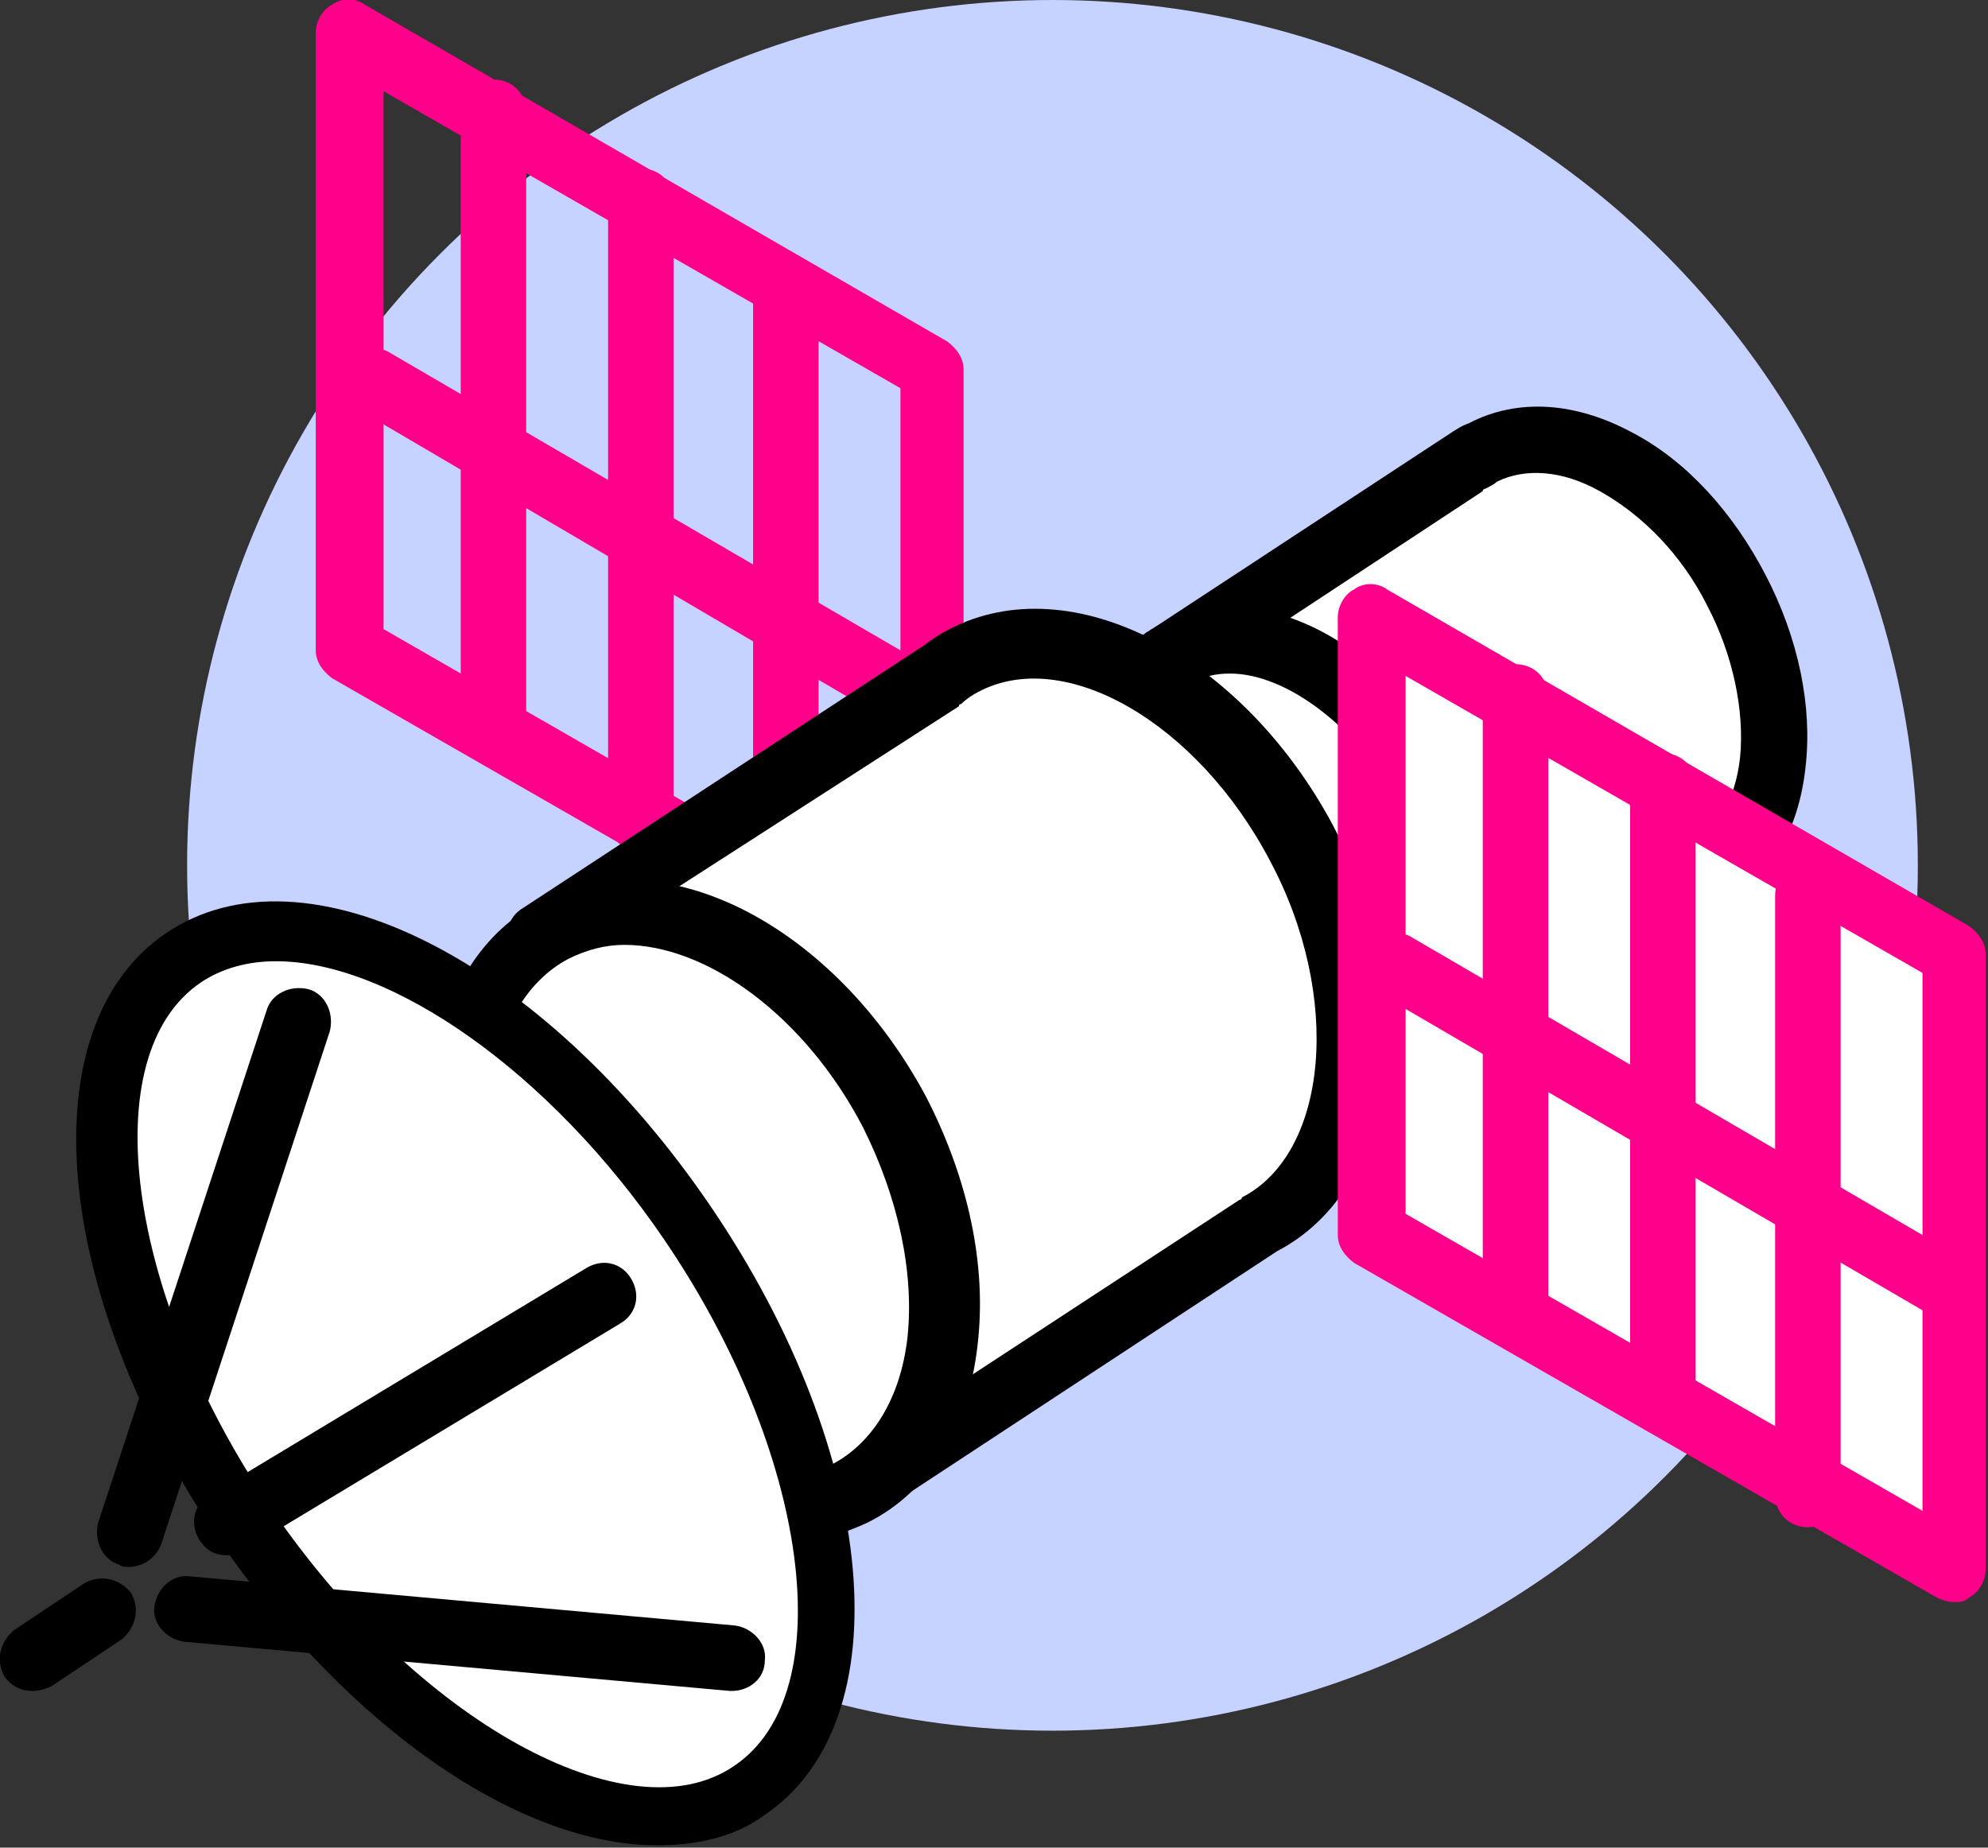 <svg width="85" height="79" viewBox="0 0 85 79" fill="none" xmlns="http://www.w3.org/2000/svg">
<rect x="0" y="0" width="85" height="79" fill="#333333" stroke="none"/>
<circle cx="45" cy="37" r="37" fill="#C6D2FF"/>
<g clip-path="url(#clip0_3532_116793)">
<path d="M33.599 40.7C32.799 40.7 32.199 40.1 32.199 39.3V13C32.199 12.2 32.799 11.6 33.599 11.6C34.399 11.6 34.999 12.2 34.999 13V39.3C34.999 40.1 34.299 40.7 33.599 40.7Z" fill="#FF008A"/>
<path d="M39.502 31.5C39.301 31.5 39.002 31.4 38.801 31.3L15.302 17.5C14.601 17.1 14.402 16.2 14.802 15.6C15.201 14.9 16.102 14.7 16.701 15.1L40.202 28.8C40.901 29.2 41.102 30.1 40.702 30.7C40.502 31.2 40.002 31.5 39.502 31.5Z" fill="#FF008A"/>
<path d="M39.8 43.5C39.6 43.5 39.3 43.4 39.1 43.3L14.2 29C13.8 28.7 13.5 28.3 13.5 27.8V1.4C13.5 0.9 13.8 0.4 14.2 0.2C14.6 -0.1 15.2 -0.1 15.6 0.2L40.5 14.6C40.9 14.9 41.2 15.3 41.2 15.8V42.1C41.2 42.6 40.9 43.1 40.5 43.3C40.3 43.5 40.1 43.5 39.8 43.5ZM16.4 26.9L38.5 39.6V16.6L16.4 3.9V26.9Z" fill="#FF008A"/>
<path d="M21.099 32.6C20.299 32.6 19.699 32 19.699 31.2V4.8C19.699 4 20.299 3.4 21.099 3.4C21.899 3.4 22.499 4 22.499 4.8V31.1C22.499 32 21.799 32.6 21.099 32.6Z" fill="#FF008A"/>
<path d="M27.4 36.4C26.6 36.4 26 35.8 26 35V8.6C26 7.8 26.6 7.2 27.4 7.2C28.2 7.2 28.8 7.8 28.8 8.6V34.9C28.8 35.7 28.2 36.4 27.4 36.4Z" fill="#FF008A"/>
<path d="M74.298 25.3C71.698 20.3 66.798 17.7 63.498 19.4C63.298 19.5 62.998 19.7 62.798 19.9L49.898 28.3L59.798 46.2L72.898 37.6C76.298 35.8 76.898 30.3 74.298 25.3Z" fill="white"/>
<path d="M59.698 47.5C59.598 47.5 59.498 47.5 59.398 47.5C58.998 47.4 58.698 47.2 58.498 46.8L48.598 28.9C48.198 28.2 48.398 27.4 49.098 27L61.898 18.6C62.198 18.4 62.498 18.2 62.798 18.1C64.898 17 67.398 17.2 69.798 18.5C72.098 19.7 74.098 21.9 75.498 24.6C76.898 27.3 77.498 30.2 77.198 32.8C76.898 35.6 75.598 37.7 73.598 38.8L60.498 47.4C60.298 47.5 59.998 47.5 59.698 47.5ZM51.698 28.7L60.198 44.1L72.098 36.3C72.098 36.3 72.198 36.3 72.198 36.2C73.398 35.6 74.198 34.2 74.398 32.4C74.598 30.4 74.098 28 72.998 25.9C71.898 23.7 70.198 22 68.398 21C66.798 20.1 65.198 20 63.998 20.6C63.898 20.7 63.698 20.8 63.498 20.9C63.498 20.9 63.398 20.9 63.398 21L51.698 28.7Z" fill="black"/>
<path d="M59.702 46.052C63.08 44.288 63.704 38.809 61.096 33.816C58.487 28.823 53.635 26.205 50.257 27.97C46.879 29.734 46.255 35.212 48.863 40.206C51.471 45.199 56.324 47.817 59.702 46.052Z" fill="white"/>
<path d="M57.399 48.1C53.799 48.1 49.999 45.4 47.599 40.9C44.599 35.1 45.399 28.9 49.599 26.7C53.799 24.5 59.299 27.4 62.399 33.2C65.399 39 64.599 45.2 60.399 47.4C59.499 47.9 58.499 48.1 57.399 48.1ZM52.599 28.8C51.999 28.8 51.499 28.9 50.999 29.2C48.399 30.6 47.999 35.3 50.199 39.5C52.399 43.7 56.499 46.2 59.099 44.8C61.699 43.4 62.099 38.7 59.899 34.5C58.099 31.1 54.999 28.8 52.599 28.8Z" fill="black"/>
<path d="M55.698 36C52.198 29.3 45.698 25.8 41.198 28.2C40.898 28.4 40.598 28.6 40.298 28.8L23.098 40L36.298 63.8L53.798 52.3C58.298 50 59.098 42.7 55.698 36Z" fill="white"/>
<path d="M36.299 65.3C36.199 65.3 36.099 65.3 35.999 65.3C35.599 65.2 35.299 65 35.099 64.6L21.899 40.7C21.499 40 21.699 39.2 22.399 38.8L39.499 27.6C39.899 27.3 40.199 27.1 40.599 26.9C45.799 24.2 53.099 28 56.999 35.3C60.799 42.6 59.799 50.8 54.599 53.5L37.099 65C36.899 65.2 36.599 65.3 36.299 65.3ZM24.999 40.5L36.799 61.9L52.999 51.3C52.999 51.3 53.099 51.3 53.099 51.2C56.799 49.3 57.399 42.6 54.299 36.8C51.199 30.9 45.499 27.6 41.799 29.6C41.599 29.7 41.299 29.9 41.099 30.1C41.099 30.1 40.999 30.1 40.999 30.2L24.999 40.5Z" fill="black"/>
<path d="M36.315 63.853C40.819 61.501 41.651 54.197 38.173 47.539C34.695 40.881 28.225 37.391 23.721 39.743C19.218 42.096 18.386 49.4 21.863 56.058C25.341 62.716 31.811 66.206 36.315 63.853Z" fill="white"/>
<path d="M33.299 66C31.599 66 29.899 65.5 28.099 64.6C25.099 63 22.499 60.2 20.699 56.7C18.899 53.2 18.099 49.5 18.499 46.1C18.899 42.5 20.599 39.8 23.199 38.5C28.399 35.8 35.699 39.6 39.599 46.9C41.399 50.4 42.199 54.1 41.799 57.5C41.399 61.1 39.699 63.8 37.099 65.1C35.799 65.7 34.599 66 33.299 66ZM26.699 40.4C25.899 40.4 25.099 40.6 24.299 41C22.599 41.9 21.399 43.8 21.099 46.4C20.799 49.2 21.499 52.4 22.999 55.4C24.599 58.4 26.799 60.8 29.299 62.1C31.599 63.3 33.799 63.5 35.599 62.6C37.299 61.7 38.499 59.8 38.799 57.2C39.099 54.4 38.399 51.2 36.899 48.2C34.399 43.4 30.199 40.4 26.699 40.4Z" fill="black"/>
<path d="M32.117 76.568C37.367 72.995 36.208 62.14 29.528 52.324C22.848 42.508 13.176 37.447 7.925 41.02C2.674 44.593 3.833 55.447 10.514 65.264C17.194 75.08 26.866 80.141 32.117 76.568Z" fill="white"/>
<path d="M28.098 78.9C22.298 78.9 14.998 74 9.398 65.9C2.198 55.3 1.198 43.9 7.098 39.9C12.998 35.9 23.198 41 30.398 51.6C37.598 62.2 38.598 73.6 32.698 77.6C31.498 78.5 29.898 78.9 28.098 78.9ZM11.798 41.1C10.598 41.1 9.498 41.4 8.598 42C3.998 45.1 5.398 55.4 11.598 64.5C17.798 73.6 26.898 78.6 31.398 75.5C35.998 72.4 34.598 62.1 28.398 53C23.498 45.8 16.698 41.1 11.798 41.1Z" fill="black"/>
<path d="M58.598 26.4V52.7L83.498 67.1V40.8L58.598 26.4Z" fill="white"/>
<path d="M83.499 68.5C83.299 68.5 82.999 68.4 82.799 68.3L57.899 54C57.499 53.7 57.199 53.3 57.199 52.8V26.4C57.199 25.9 57.499 25.4 57.899 25.2C58.299 24.9 58.899 24.9 59.299 25.2L84.199 39.6C84.599 39.9 84.899 40.3 84.899 40.8V67.1C84.899 67.6 84.599 68.1 84.199 68.3C83.999 68.5 83.799 68.5 83.499 68.5ZM60.099 51.9L82.199 64.6V41.6L60.099 28.9V51.9Z" fill="#FF008A"/>
<path d="M83.201 56.4C83.001 56.4 82.701 56.3 82.501 56.2L59.001 42.5C58.301 42.1 58.101 41.2 58.501 40.6C58.901 39.9 59.801 39.7 60.401 40.1L83.901 53.8C84.601 54.2 84.801 55.1 84.401 55.7C84.201 56.2 83.701 56.4 83.201 56.4Z" fill="#FF008A"/>
<path d="M64.798 57.6C63.998 57.6 63.398 57 63.398 56.2V29.8C63.398 29 63.998 28.4 64.798 28.4C65.598 28.4 66.198 29 66.198 29.8V56.1C66.198 56.9 65.498 57.6 64.798 57.6Z" fill="#FF008A"/>
<path d="M71.099 61.3C70.299 61.3 69.699 60.7 69.699 59.9V33.6C69.699 32.8 70.299 32.2 71.099 32.2C71.899 32.2 72.499 32.8 72.499 33.6V59.9C72.499 60.7 71.899 61.3 71.099 61.3Z" fill="#FF008A"/>
<path d="M77.298 65.3C76.498 65.3 75.898 64.7 75.898 63.9V38.3C75.898 37.5 76.498 36.9 77.298 36.9C78.098 36.9 78.698 37.5 78.698 38.3V63.9C78.698 64.6 78.098 65.3 77.298 65.3Z" fill="#FF008A"/>
<path d="M1.4 72.3C0.9 72.3 0.5 72.1 0.2 71.7C-0.2 71 0 70.2 0.6 69.7L3.6 67.7C4.3 67.3 5.1 67.5 5.6 68.1C6 68.8 5.8 69.6 5.2 70.1L2.2 72.1C2 72.2 1.7 72.3 1.4 72.3Z" fill="black"/>
<path d="M5.5 67C5.4 67 5.2 67 5.1 66.9C4.4 66.7 4 65.9 4.2 65.1L11.4 43.2C11.6 42.5 12.4 42.1 13.2 42.3C13.9 42.5 14.3 43.3 14.1 44.1L6.9 66C6.7 66.6 6.1 67 5.5 67Z" fill="black"/>
<path d="M31.301 72.3H31.201L7.901 70.2C7.101 70.1 6.501 69.4 6.601 68.7C6.701 67.9 7.401 67.3 8.101 67.4L31.401 69.5C32.201 69.6 32.801 70.3 32.701 71C32.701 71.8 32.001 72.3 31.301 72.3Z" fill="black"/>
<path d="M9.701 66.5C9.201 66.5 8.801 66.3 8.501 65.8C8.101 65.1 8.301 64.3 9.001 63.9L25.101 54.2C25.801 53.8 26.601 54 27.001 54.7C27.401 55.4 27.201 56.2 26.501 56.6L10.401 66.3C10.201 66.5 9.901 66.5 9.701 66.5Z" fill="black"/>
</g>
<defs>
<clipPath id="clip0_3532_116793">
<rect width="84.9" height="78.9" fill="white"/>
</clipPath>
</defs>
</svg>

